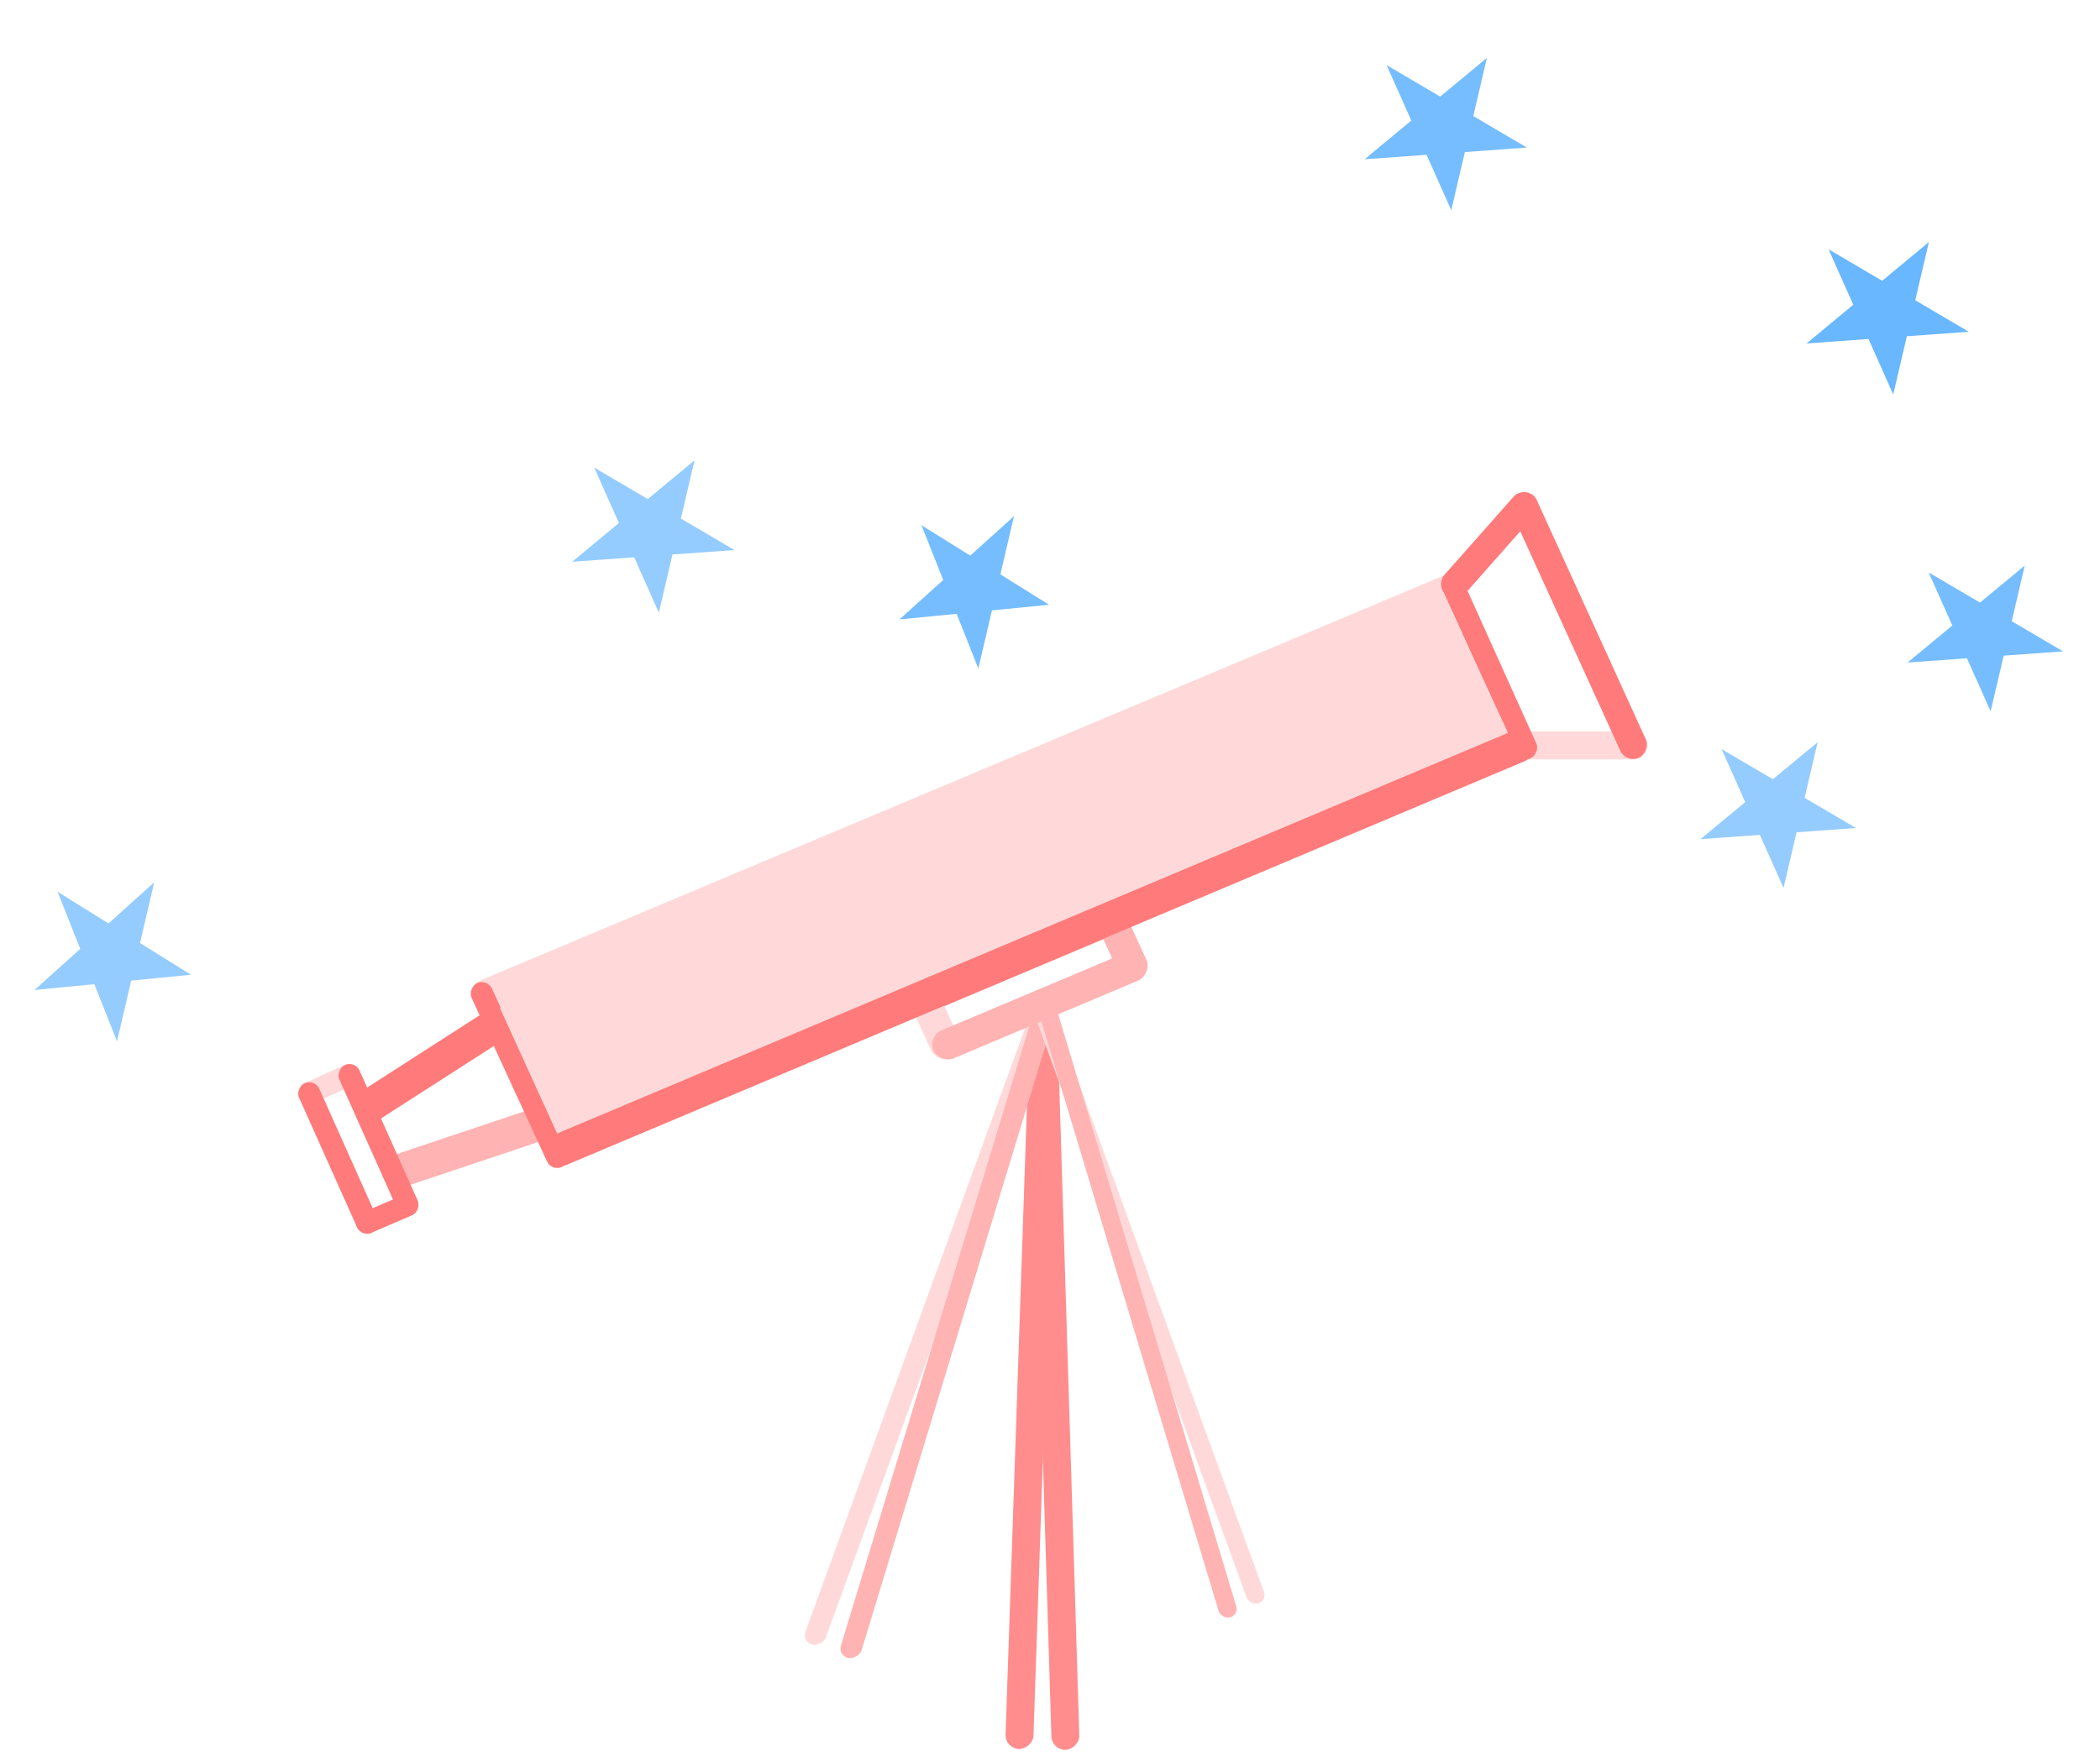 <svg width="752" height="629" viewBox="0 0 752 629" fill="none" xmlns="http://www.w3.org/2000/svg">
<g clip-path="url(#clip0)">
<path d="M738.777 233.32L717.507 234.843L712.841 254.785L704.361 235.785L683.091 237.308L699.12 224.042L690.641 205.041L709.027 215.843L725.056 202.576L720.39 222.518L738.777 233.32Z" fill="#75BDFF"/>
<path d="M263.009 197.018L240.812 198.62L235.934 219.469L227.093 199.61L204.895 201.212L221.629 187.337L212.788 167.478L231.971 178.761L248.704 164.886L243.826 185.735L263.009 197.018Z" fill="#95CCFF"/>
<path d="M705.029 118.834L682.831 120.436L677.954 141.285L669.112 121.426L646.915 123.028L663.648 109.153L654.807 89.294L673.99 100.578L690.724 86.702L685.846 107.551L705.029 118.834Z" fill="#68B7FF"/>
<path d="M546.763 52.856L524.565 54.458L519.687 75.307L510.846 55.448L488.649 57.05L505.382 43.175L496.541 23.316L515.724 34.6L532.457 20.724L527.58 41.573L546.763 52.856Z" fill="#75BDFF"/>
<path d="M664.616 296.583L643.346 298.106L638.68 318.048L630.2 299.048L608.93 300.571L624.959 287.305L616.479 268.304L634.866 279.106L650.895 265.839L646.229 285.781L664.616 296.583Z" fill="#95CCFF"/>
<path d="M375.69 216.617L355.217 218.622L350.339 239.471L342.564 219.862L322.09 221.867L337.758 207.742L329.982 188.133L347.441 199.013L363.109 184.888L358.231 205.737L375.69 216.617Z" fill="#75BDFF"/>
<path d="M68.397 349.143L46.995 351.227L41.906 372.982L33.769 352.515L12.368 354.599L28.74 339.866L20.603 319.398L38.859 330.76L55.231 316.027L50.141 337.782L68.397 349.143Z" fill="#95CCFF"/>
<rect x="359.922" y="626.299" width="267" height="10" rx="5" transform="rotate(-88.053 359.922 626.299)" fill="#FF8D8D"/>
<rect x="376.653" y="626.918" width="266.19" height="10" rx="5" transform="rotate(-91.765 376.653 626.918)" fill="#FF8D8D"/>
<rect width="244.03" height="7.589" rx="3.794" transform="matrix(0.342 -0.94 0.965 0.261 287.12 588.044)" fill="#FFD9D9"/>
<rect width="244.811" height="7.589" rx="3.794" transform="matrix(0.291 -0.957 0.978 0.21 300.029 593.053)" fill="#FFB3B3"/>
<rect width="228.991" height="6.547" rx="3.274" transform="matrix(-0.342 -0.94 0.966 -0.259 447.477 575.133)" fill="#FFD9D9"/>
<rect width="228.991" height="6.547" rx="3.274" transform="matrix(-0.288 -0.958 0.979 -0.204 437.272 579.999)" fill="#FFB3B3"/>
<rect x="325.445" y="353.897" width="81.478" height="10.935" rx="5.467" transform="rotate(-22.853 325.445 353.897)" fill="#FF8D8D"/>
<rect x="400.877" y="322.831" width="28.541" height="10.935" rx="5.467" transform="rotate(65.244 400.877 322.831)" fill="#FFB3B3"/>
<rect x="333.05" y="349.253" width="29.97" height="10.935" rx="5.467" transform="rotate(65.244 333.05 349.253)" fill="#FFD9D9"/>
<rect x="332.12" y="371.17" width="82.182" height="10.935" rx="5.467" transform="rotate(-22.853 332.12 371.17)" fill="#FFB3B3"/>
<rect x="543" y="262" width="47" height="10" rx="5" fill="#FFD9D9"/>
<rect x="192.691" y="408.521" width="384.388" height="12" rx="6" transform="rotate(-22.853 192.691 408.521)" fill="#FF7A7A"/>
<rect x="167.203" y="353.199" width="384.809" height="12" rx="6" transform="rotate(-22.8 167.203 353.199)" fill="#FFD9D9"/>
<rect x="548.271" y="174.672" width="104" height="10" rx="5" transform="rotate(65.5 548.271 174.672)" fill="#FF7A7A"/>
<rect x="124.364" y="394.11" width="62.706" height="12" rx="6" transform="rotate(-32.721 124.364 394.11)" fill="#FF7A7A"/>
<rect x="513.994" y="209.578" width="47.251" height="10" rx="5" transform="rotate(-48.5 513.994 209.578)" fill="#FF7A7A"/>
<rect x="135.169" y="415.692" width="63.202" height="12" rx="6" transform="rotate(-18.529 135.169 415.692)" fill="#FFB3B3"/>
<rect x="522.047" y="203.938" width="72.397" height="8" rx="4" transform="rotate(65.742 522.047 203.938)" fill="#FF7A7A"/>
<rect x="174.476" y="350.452" width="72.534" height="8" rx="4" transform="rotate(65.244 174.476 350.452)" fill="#FF7A7A"/>
<rect x="105.471" y="389.535" width="23.478" height="7.908" rx="3.954" transform="rotate(-24.116 105.471 389.535)" fill="#FFD9D9"/>
<rect x="143.911" y="436.732" width="58.774" height="7.908" rx="3.954" transform="rotate(-114.093 143.911 436.732)" fill="#FF7A7A"/>
<rect x="129.463" y="443.184" width="58.704" height="7.908" rx="3.954" transform="rotate(-114.093 129.463 443.184)" fill="#FF7A7A"/>
<rect x="126.282" y="435.84" width="23.539" height="7.908" rx="3.954" transform="rotate(-23.269 126.282 435.84)" fill="#FF7A7A"/>
<path d="M179 361L199.5 406L540 262.5L519.5 218L179 361Z" fill="#FFD9D9"/>
</g>
<defs>
<clipPath id="clip0">
<rect width="752" height="629" fill="white"/>
</clipPath>
</defs>
</svg>
